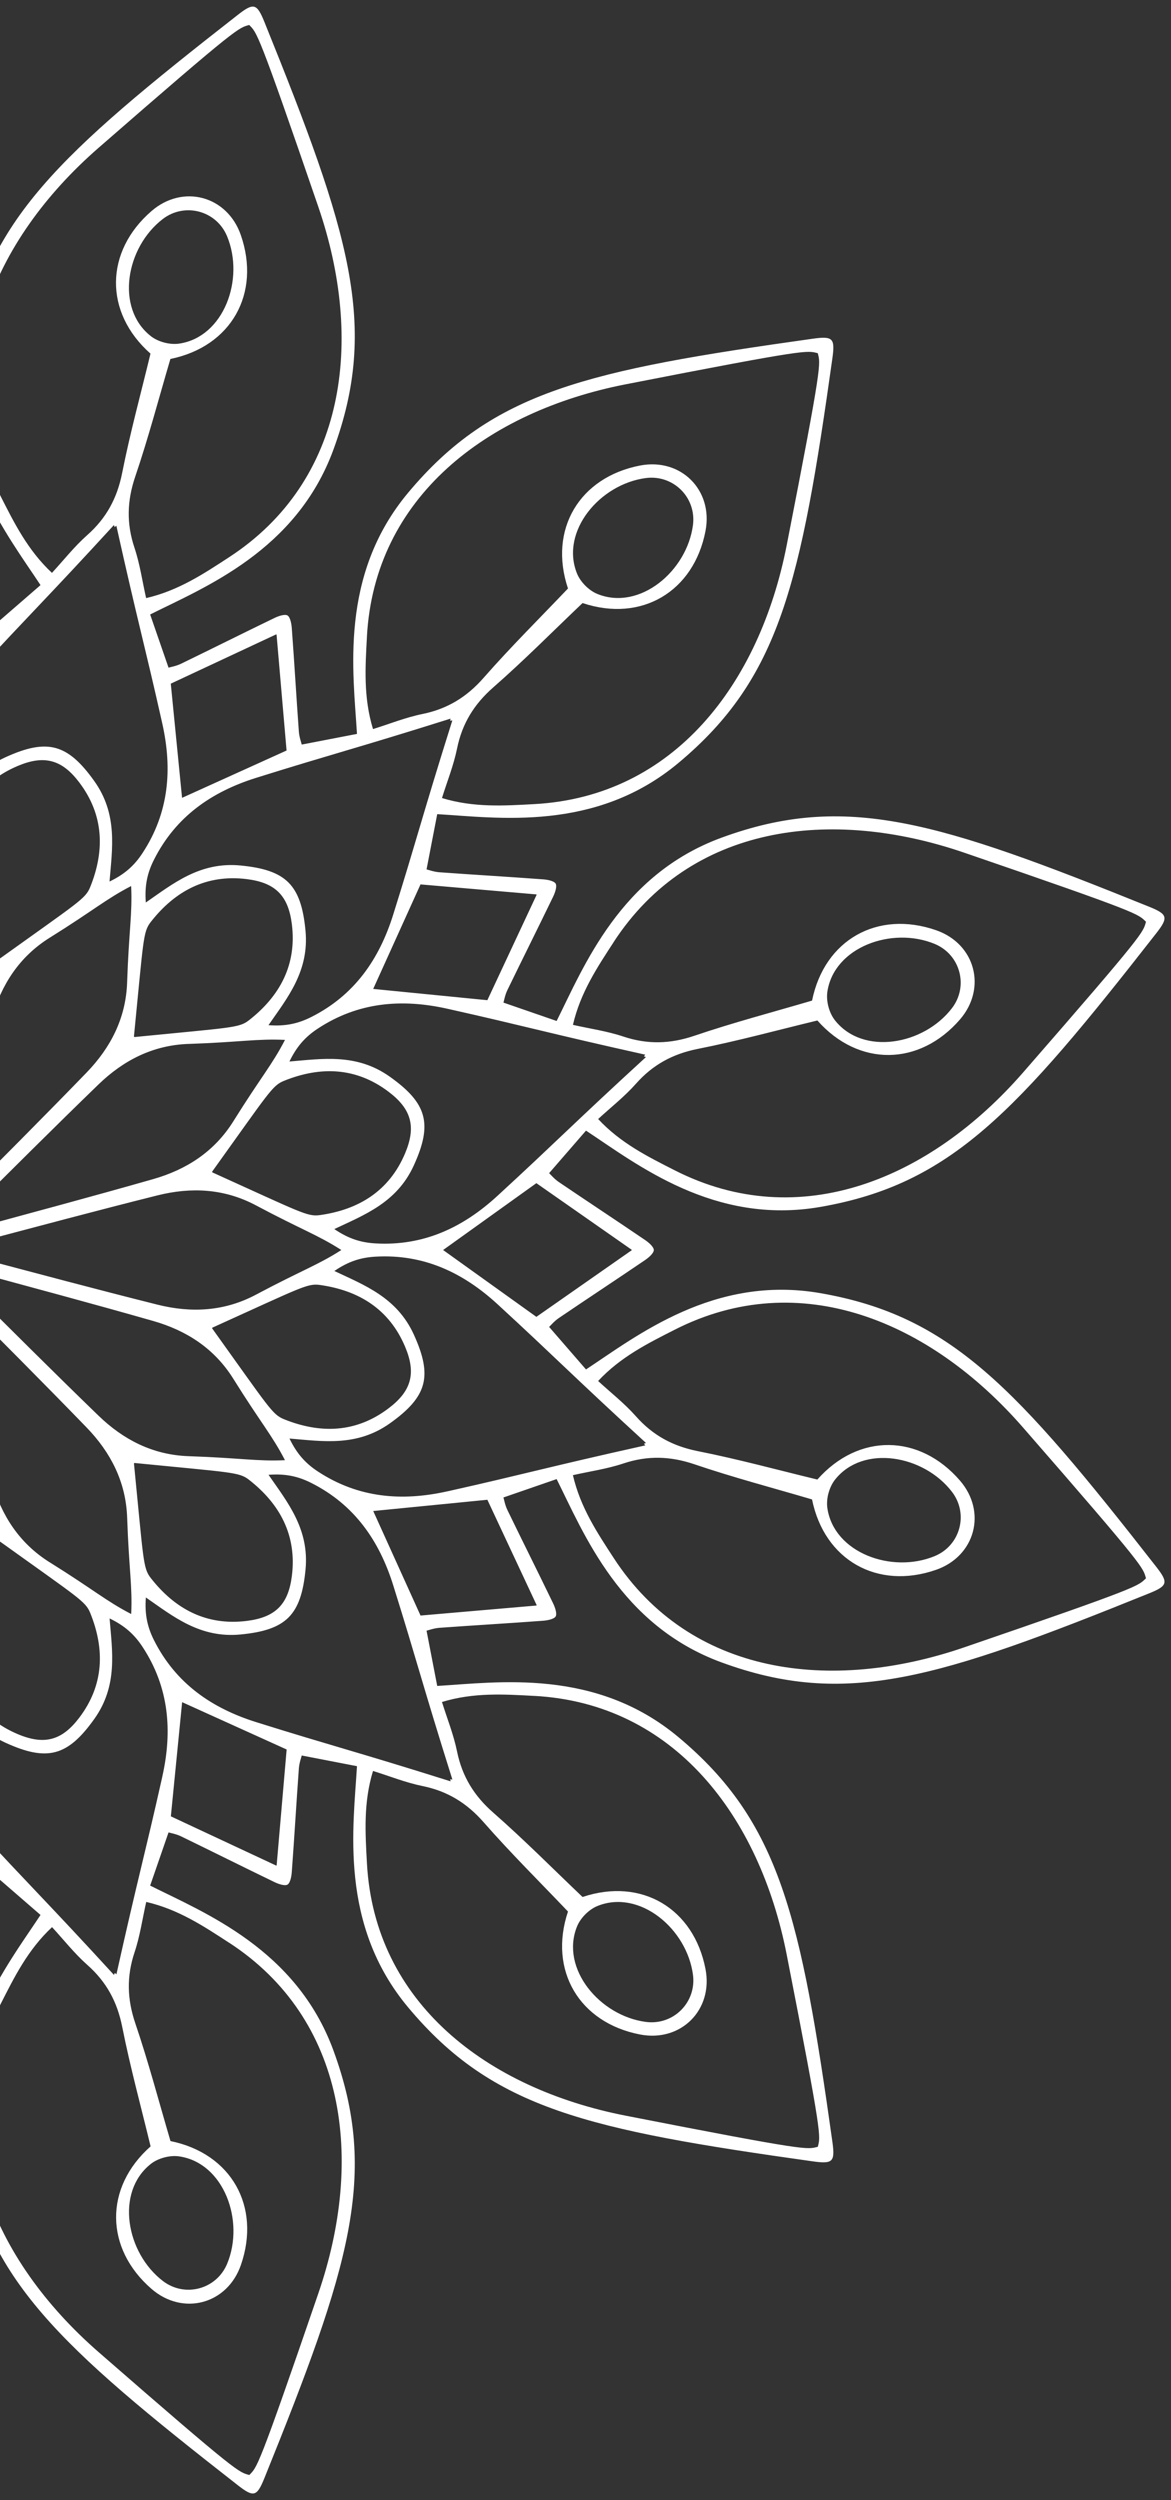 <svg width="89" height="190" viewBox="0 0 89 190" fill="none" xmlns="http://www.w3.org/2000/svg">
<rect x="0" y="0" width="89" height="190" fill="#333333" stroke="none"/>
<path d="M62.349 98.278C54.264 96.873 48.383 101.543 44.538 104.077C43.645 103.048 42.734 101.998 41.735 100.845C41.847 100.741 42.127 100.404 42.474 100.169C44.651 98.691 46.85 97.245 49.026 95.765C49.304 95.576 49.683 95.25 49.693 95.002C49.685 94.753 49.304 94.427 49.026 94.239C46.85 92.758 44.651 91.311 42.474 89.835C42.127 89.6 41.847 89.262 41.735 89.158C42.734 88.006 43.645 86.955 44.538 85.926C48.383 88.46 54.264 93.13 62.349 91.725C72.265 90 77.232 84.556 87.874 70.934C88.347 70.331 88.564 69.966 88.489 69.683C88.412 69.4 88.042 69.195 87.331 68.908C71.304 62.433 64.281 60.201 54.831 63.666C47.128 66.491 44.368 73.476 42.306 77.594C41.018 77.149 39.704 76.695 38.264 76.197C38.309 76.051 38.382 75.619 38.565 75.241C39.714 72.873 40.893 70.519 42.038 68.151C42.184 67.848 42.35 67.376 42.233 67.156C42.1 66.944 41.608 66.852 41.273 66.829C38.648 66.634 36.021 66.482 33.396 66.291C32.978 66.26 32.567 66.108 32.419 66.073C32.708 64.576 32.972 63.211 33.23 61.874C37.827 62.145 45.257 63.25 51.555 57.99C59.281 51.54 60.86 44.341 63.265 27.223C63.371 26.464 63.379 26.04 63.172 25.834C62.964 25.627 62.54 25.635 61.783 25.741C44.665 28.146 37.466 29.725 31.016 37.451C25.756 43.749 26.859 51.179 27.132 55.776C25.795 56.034 24.43 56.298 22.933 56.587C22.898 56.437 22.746 56.028 22.715 55.61C22.524 52.985 22.372 50.356 22.177 47.733C22.152 47.398 22.06 46.906 21.85 46.773C21.63 46.656 21.158 46.822 20.855 46.968C18.485 48.113 16.133 49.294 13.765 50.441C13.387 50.624 12.955 50.697 12.809 50.742C12.312 49.302 11.857 47.986 11.412 46.7C15.528 44.638 22.515 41.878 25.34 34.175C28.805 24.725 26.573 17.7 20.098 1.675C19.811 0.964 19.606 0.594 19.323 0.517C19.04 0.442 18.677 0.659 18.072 1.132C4.45 11.774 -0.994 16.741 -2.719 26.657C-4.124 34.741 0.545 40.623 3.08 44.468C2.051 45.361 1 46.272 -0.152 47.271C-0.256 47.159 -0.594 46.879 -0.829 46.532C-2.307 44.355 -3.752 42.156 -5.232 39.98C-5.421 39.702 -5.747 39.323 -5.996 39.313C-6.244 39.321 -6.57 39.702 -6.759 39.98C-8.239 42.156 -9.686 44.355 -11.163 46.532C-11.398 46.879 -11.735 47.159 -11.839 47.271C-12.992 46.272 -14.042 45.361 -15.071 44.468C-12.537 40.623 -7.867 34.741 -9.272 26.657C-10.997 16.741 -16.442 11.774 -30.064 1.132C-30.667 0.659 -31.031 0.442 -31.314 0.517C-31.598 0.594 -31.802 0.964 -32.089 1.675C-38.565 17.702 -40.797 24.725 -37.331 34.175C-34.506 41.878 -27.521 44.638 -23.403 46.7C-23.848 47.988 -24.303 49.302 -24.8 50.742C-24.947 50.697 -25.378 50.624 -25.756 50.441C-28.125 49.292 -30.478 48.113 -32.846 46.968C-33.149 46.822 -33.621 46.656 -33.841 46.773C-34.053 46.906 -34.145 47.398 -34.169 47.733C-34.363 50.358 -34.516 52.985 -34.706 55.61C-34.737 56.028 -34.889 56.439 -34.924 56.587C-36.422 56.298 -37.786 56.034 -39.124 55.776C-38.852 51.179 -37.748 43.749 -43.007 37.451C-49.458 29.725 -56.656 28.146 -73.774 25.741C-74.534 25.635 -74.958 25.627 -75.164 25.834C-75.37 26.042 -75.362 26.466 -75.256 27.223C-72.851 44.341 -71.273 51.54 -63.546 57.99C-57.248 63.25 -49.818 62.147 -45.222 61.874C-44.963 63.211 -44.699 64.576 -44.41 66.073C-44.561 66.108 -44.969 66.26 -45.387 66.291C-48.012 66.482 -50.641 66.634 -53.264 66.829C-53.599 66.854 -54.091 66.946 -54.224 67.156C-54.342 67.376 -54.176 67.848 -54.029 68.151C-52.885 70.521 -51.703 72.873 -50.556 75.241C-50.373 75.619 -50.3 76.051 -50.256 76.197C-51.695 76.695 -53.012 77.149 -54.297 77.594C-56.359 73.478 -59.119 66.491 -66.823 63.666C-76.272 60.201 -83.297 62.433 -99.322 68.908C-100.033 69.195 -100.403 69.4 -100.481 69.683C-100.556 69.966 -100.338 70.329 -99.866 70.934C-89.223 84.556 -84.257 90 -74.341 91.725C-66.256 93.13 -60.374 88.46 -56.529 85.926C-55.637 86.955 -54.725 88.006 -53.727 89.158C-53.839 89.262 -54.118 89.6 -54.465 89.835C-56.643 91.313 -58.842 92.758 -61.018 94.239C-61.295 94.427 -61.675 94.753 -61.684 95.002C-61.677 95.25 -61.295 95.576 -61.018 95.765C-58.842 97.245 -56.643 98.692 -54.465 100.169C-54.118 100.404 -53.839 100.741 -53.727 100.845C-54.725 101.998 -55.637 103.048 -56.529 104.077C-60.374 101.543 -66.256 96.873 -74.341 98.278C-84.257 100.003 -89.223 105.448 -99.866 119.07C-100.338 119.673 -100.556 120.037 -100.481 120.32C-100.403 120.604 -100.033 120.808 -99.322 121.095C-83.295 127.571 -76.272 129.803 -66.823 126.337C-59.119 123.512 -56.359 116.527 -54.297 112.409C-53.01 112.854 -51.695 113.309 -50.256 113.806C-50.3 113.953 -50.373 114.384 -50.556 114.762C-51.705 117.131 -52.885 119.484 -54.029 121.853C-54.176 122.155 -54.342 122.627 -54.224 122.847C-54.091 123.059 -53.599 123.152 -53.264 123.175C-50.639 123.369 -48.012 123.522 -45.387 123.712C-44.969 123.743 -44.559 123.895 -44.41 123.93C-44.699 125.428 -44.963 126.792 -45.222 128.13C-49.818 127.858 -57.248 126.754 -63.546 132.013C-71.273 138.464 -72.851 145.662 -75.256 162.78C-75.362 163.54 -75.37 163.964 -75.164 164.17C-74.956 164.376 -74.534 164.368 -73.774 164.262C-56.656 161.857 -49.458 160.279 -43.007 152.552C-37.748 146.254 -38.85 138.824 -39.124 134.228C-37.786 133.969 -36.422 133.705 -34.924 133.416C-34.889 133.567 -34.737 133.975 -34.706 134.393C-34.516 137.018 -34.363 139.647 -34.169 142.27C-34.144 142.605 -34.051 143.097 -33.841 143.23C-33.621 143.347 -33.149 143.182 -32.846 143.035C-30.476 141.89 -28.125 140.709 -25.756 139.562C-25.378 139.379 -24.947 139.306 -24.8 139.262C-24.303 140.701 -23.848 142.018 -23.403 143.303C-27.52 145.365 -34.506 148.125 -37.331 155.829C-40.797 165.278 -38.565 172.303 -32.089 188.328C-31.802 189.039 -31.598 189.409 -31.314 189.487C-31.031 189.562 -30.669 189.344 -30.064 188.872C-16.442 178.229 -10.997 173.263 -9.272 163.347C-7.867 155.262 -12.537 149.38 -15.071 145.535C-14.042 144.643 -12.992 143.731 -11.839 142.733C-11.735 142.844 -11.398 143.124 -11.163 143.471C-9.685 145.649 -8.239 147.848 -6.759 150.024C-6.57 150.301 -6.244 150.681 -5.996 150.69C-5.747 150.683 -5.421 150.301 -5.232 150.024C-3.752 147.848 -2.305 145.649 -0.829 143.471C-0.594 143.124 -0.256 142.844 -0.152 142.733C1 143.731 2.051 144.643 3.08 145.535C0.545 149.38 -4.124 155.262 -2.719 163.347C-0.994 173.263 4.45 178.229 18.072 188.872C18.675 189.344 19.04 189.562 19.323 189.487C19.606 189.409 19.811 189.039 20.098 188.328C26.573 172.301 28.805 165.278 25.34 155.829C22.515 148.125 15.53 145.365 11.412 143.303C11.857 142.016 12.312 140.701 12.809 139.262C12.955 139.306 13.387 139.379 13.765 139.562C16.133 140.711 18.486 141.89 20.855 143.035C21.158 143.182 21.63 143.347 21.85 143.23C22.062 143.097 22.154 142.605 22.177 142.27C22.372 139.645 22.524 137.018 22.715 134.393C22.746 133.975 22.898 133.565 22.933 133.416C24.43 133.705 25.795 133.969 27.132 134.228C26.861 138.824 25.756 146.254 31.016 152.552C37.466 160.279 44.665 161.857 61.783 164.262C62.542 164.368 62.966 164.376 63.172 164.17C63.379 163.962 63.371 163.538 63.265 162.78C60.86 145.662 59.281 138.464 51.555 132.013C45.257 126.754 37.827 127.856 33.23 128.13C32.972 126.792 32.708 125.428 32.419 123.93C32.569 123.895 32.978 123.743 33.396 123.712C36.021 123.522 38.65 123.369 41.273 123.175C41.608 123.15 42.1 123.057 42.233 122.847C42.35 122.627 42.184 122.155 42.038 121.853C40.893 119.482 39.712 117.131 38.565 114.762C38.382 114.384 38.309 113.953 38.264 113.806C39.704 113.309 41.02 112.854 42.306 112.409C44.368 116.526 47.128 123.512 54.831 126.337C64.281 129.803 71.306 127.571 87.331 121.095C88.042 120.808 88.412 120.604 88.489 120.32C88.564 120.037 88.347 119.675 87.874 119.07C77.232 105.448 72.265 100.003 62.349 98.278ZM48.02 94.988L48.003 95L48.02 95.011C45.542 96.744 43.154 98.411 40.766 100.08C38.272 98.291 35.892 96.586 33.683 95.004L33.687 95L33.683 94.996C35.892 93.414 38.272 91.706 40.766 89.919C43.156 91.588 45.542 93.256 48.02 94.988ZM46.646 71.585C52.455 62.672 63.128 61.321 73.279 64.801C86.785 69.433 86.475 69.456 87.1 70.053C86.857 70.882 87.138 70.747 77.756 81.511C70.706 89.601 60.788 93.768 51.3 88.952C49.263 87.917 47.18 86.89 45.461 85.045C46.422 84.159 47.469 83.34 48.334 82.363C49.618 80.913 51.133 80.092 53.045 79.713C56.111 79.104 59.135 78.277 62.124 77.556C65.258 81.098 69.887 81.029 72.957 77.483C73.99 76.29 74.281 74.85 73.942 73.58C73.603 72.31 72.632 71.209 71.138 70.693C66.705 69.157 62.662 71.41 61.719 76.045C58.77 76.914 55.739 77.71 52.779 78.716C50.934 79.343 49.209 79.389 47.374 78.776C46.135 78.362 44.821 78.177 43.545 77.889C44.112 75.432 45.403 73.501 46.65 71.585H46.646ZM62.881 75.378C63.383 71.984 67.781 70.386 71.04 71.737C72.015 72.142 72.662 72.944 72.907 73.856C73.152 74.767 72.992 75.787 72.35 76.623C70.203 79.424 65.597 80.239 63.465 77.55C63.24 77.267 63.068 76.901 62.966 76.519C62.864 76.138 62.829 75.735 62.883 75.376L62.881 75.378ZM49.042 80.152C49.005 80.196 48.97 80.239 48.938 80.279C48.986 80.299 49.038 80.318 49.092 80.339C43.487 85.477 42.321 86.736 37.815 90.877C35.206 93.279 32.205 94.709 28.533 94.497C27.418 94.433 26.477 94.136 25.409 93.408C27.666 92.338 30.15 91.415 31.444 88.586C32.17 86.998 32.425 85.814 32.147 84.778C31.87 83.741 31.056 82.844 29.634 81.833C27.099 80.029 24.486 80.472 21.998 80.674C22.559 79.508 23.226 78.782 24.159 78.169C27.233 76.149 30.546 75.889 34.007 76.664C39.98 77.999 41.62 78.504 49.042 80.154V80.152ZM10.205 111.183C17.61 111.917 18.163 111.867 18.926 112.463C21.287 114.307 22.565 116.695 22.185 119.756C22.05 120.845 21.738 121.637 21.185 122.188C20.632 122.741 19.841 123.053 18.753 123.188C15.692 123.568 13.304 122.29 11.46 119.929C10.864 119.166 10.914 118.615 10.18 111.208H10.211V111.181L10.205 111.183ZM14.345 110.669C11.623 110.576 9.38 109.422 7.482 107.585C4.026 104.241 0.626 100.837 -2.787 97.449C-3.033 97.205 -3.207 96.888 -3.479 96.52C-3.448 96.516 -3.419 96.513 -3.392 96.511C-3.404 96.486 -3.413 96.459 -3.427 96.43C-2.972 96.48 -2.611 96.474 -2.276 96.565C2.365 97.827 7.012 99.07 11.635 100.39C14.175 101.115 16.297 102.481 17.737 104.792C19.822 108.134 20.678 109.073 21.659 110.973C19.523 111.073 18.282 110.802 14.345 110.669ZM-22.187 111.21C-22.921 118.615 -22.871 119.168 -23.466 119.931C-25.311 122.292 -27.699 123.57 -30.759 123.19C-31.848 123.055 -32.64 122.743 -33.191 122.19C-33.745 121.637 -34.057 120.847 -34.192 119.758C-34.572 116.697 -33.294 114.309 -30.933 112.465C-30.17 111.869 -29.618 111.919 -22.212 111.185V111.216H-22.185L-22.187 111.21ZM-26.355 110.665C-30.293 110.8 -31.534 111.071 -33.669 110.969C-32.688 109.069 -31.833 108.13 -29.747 104.788C-28.306 102.478 -26.186 101.111 -23.646 100.387C-19.022 99.066 -14.376 97.823 -9.735 96.561C-9.399 96.47 -9.039 96.476 -8.584 96.426C-8.596 96.453 -8.607 96.48 -8.619 96.507C-8.592 96.511 -8.563 96.515 -8.532 96.516C-8.804 96.885 -8.977 97.201 -9.224 97.445C-12.637 100.834 -16.037 104.235 -19.492 107.581C-21.391 109.418 -23.634 110.572 -26.355 110.665ZM-22.214 78.818C-29.618 78.084 -30.172 78.134 -30.935 77.539C-33.296 75.694 -34.573 73.306 -34.194 70.246C-34.059 69.157 -33.747 68.365 -33.194 67.814C-32.64 67.26 -31.85 66.948 -30.761 66.813C-27.701 66.434 -25.313 67.711 -23.468 70.072C-22.873 70.835 -22.923 71.387 -22.189 78.793H-22.22V78.82L-22.214 78.818ZM-26.354 79.333C-23.632 79.425 -21.389 80.58 -19.491 82.416C-16.035 85.76 -12.635 89.164 -9.222 92.552C-8.975 92.797 -8.802 93.113 -8.53 93.481C-8.561 93.485 -8.59 93.489 -8.617 93.491C-8.605 93.516 -8.596 93.543 -8.582 93.572C-9.037 93.522 -9.397 93.527 -9.733 93.437C-14.374 92.174 -19.02 90.931 -23.644 89.611C-26.184 88.886 -28.306 87.52 -29.746 85.209C-31.831 81.867 -32.687 80.929 -33.668 79.028C-31.532 78.928 -30.291 79.2 -26.354 79.335V79.333ZM10.178 78.791C10.912 71.387 10.862 70.834 11.458 70.07C13.302 67.71 15.69 66.432 18.751 66.811C19.84 66.946 20.632 67.258 21.183 67.812C21.736 68.365 22.048 69.155 22.183 70.244C22.563 73.304 21.285 75.692 18.924 77.537C18.161 78.132 17.61 78.082 10.203 78.816V78.786H10.176L10.178 78.791ZM14.347 79.337C18.284 79.202 19.525 78.93 21.661 79.03C20.68 80.931 19.824 81.869 17.739 85.211C16.297 87.522 14.177 88.888 11.637 89.613C7.013 90.933 2.367 92.176 -2.274 93.439C-2.609 93.529 -2.97 93.523 -3.425 93.574C-3.413 93.547 -3.402 93.52 -3.39 93.493C-3.417 93.489 -3.446 93.485 -3.477 93.483C-3.205 93.115 -3.032 92.799 -2.785 92.554C0.628 89.166 4.028 85.764 7.484 82.418C9.382 80.582 11.625 79.427 14.347 79.335V79.337ZM16.114 89.056C20.452 83.01 20.686 82.507 21.582 82.143C24.359 81.019 27.067 81.108 29.528 82.968C30.403 83.629 30.933 84.296 31.135 85.051C31.338 85.807 31.212 86.649 30.786 87.659C29.586 90.5 27.285 91.93 24.317 92.346C23.359 92.481 22.906 92.161 16.126 89.095L16.143 89.07L16.116 89.056H16.114ZM9.663 74.651C9.571 77.373 8.416 79.616 6.58 81.515C3.236 84.97 -0.168 88.37 -3.556 91.783C-3.801 92.03 -4.117 92.203 -4.485 92.475C-4.489 92.444 -4.492 92.415 -4.494 92.388C-4.519 92.4 -4.546 92.409 -4.575 92.423C-4.525 91.968 -4.531 91.608 -4.44 91.272C-3.178 86.632 -1.935 81.985 -0.615 77.361C0.11 74.821 1.476 72.699 3.787 71.26C7.129 69.174 8.068 68.319 9.968 67.338C10.068 69.473 9.796 70.714 9.662 74.651H9.663ZM6.855 67.416C6.493 68.313 5.99 68.546 -0.058 72.884L-0.071 72.857C-0.071 72.857 -0.089 72.869 -0.096 72.875C-3.165 66.094 -3.483 65.641 -3.348 64.684C-2.931 61.716 -1.501 59.414 1.34 58.214C2.349 57.786 3.192 57.663 3.947 57.865C4.703 58.067 5.369 58.595 6.031 59.472C7.89 61.931 7.977 64.639 6.855 67.418V67.416ZM-2.611 69.544C-1.332 71.948 -1.208 74.469 -1.85 77.03C-3.018 81.696 -4.265 86.341 -5.493 90.991C-5.581 91.326 -5.766 91.635 -5.951 92.055C-5.969 92.03 -5.986 92.007 -6.003 91.986C-6.021 92.009 -6.038 92.032 -6.055 92.055C-6.239 91.635 -6.425 91.326 -6.514 90.991C-7.74 86.341 -8.989 81.696 -10.157 77.03C-10.799 74.466 -10.675 71.948 -9.395 69.544C-7.543 66.067 -7.158 64.857 -6.003 63.057C-4.849 64.855 -4.464 66.066 -2.611 69.544ZM-11.912 72.873C-11.912 72.873 -11.93 72.861 -11.938 72.855L-11.951 72.882C-17.997 68.544 -18.5 68.311 -18.864 67.415C-19.988 64.637 -19.899 61.93 -18.039 59.468C-17.378 58.593 -16.711 58.063 -15.956 57.861C-15.2 57.659 -14.358 57.784 -13.348 58.21C-10.508 59.411 -9.077 61.712 -8.661 64.68C-8.526 65.638 -8.846 66.091 -11.912 72.871V72.873ZM-15.794 71.258C-13.483 72.699 -12.117 74.819 -11.392 77.359C-10.072 81.983 -8.829 86.63 -7.566 91.27C-7.476 91.606 -7.482 91.966 -7.432 92.421C-7.458 92.409 -7.485 92.398 -7.512 92.386C-7.516 92.413 -7.52 92.442 -7.522 92.473C-7.89 92.201 -8.206 92.028 -8.451 91.781C-11.839 88.368 -15.241 84.968 -18.587 81.513C-20.423 79.614 -21.578 77.371 -21.67 74.65C-21.805 70.712 -22.077 69.471 -21.977 67.336C-20.076 68.317 -19.138 69.172 -15.796 71.258H-15.794ZM-33.589 82.141C-32.692 82.503 -32.459 83.006 -28.121 89.054L-28.148 89.068L-28.131 89.093C-34.911 92.161 -35.364 92.479 -36.321 92.344C-39.289 91.928 -41.591 90.498 -42.791 87.657C-43.219 86.647 -43.343 85.805 -43.14 85.049C-42.938 84.294 -42.41 83.627 -41.533 82.966C-39.074 81.106 -36.366 81.019 -33.587 82.141H-33.589ZM-31.461 91.608C-29.058 90.328 -26.537 90.205 -23.975 90.847C-19.309 92.014 -14.665 93.261 -10.014 94.489C-9.679 94.578 -9.37 94.763 -8.95 94.948C-8.975 94.965 -8.998 94.982 -9.02 95C-8.996 95.017 -8.973 95.034 -8.95 95.052C-9.37 95.235 -9.679 95.422 -10.014 95.51C-14.665 96.736 -19.309 97.985 -23.975 99.153C-26.539 99.795 -29.058 99.671 -31.461 98.392C-34.938 96.54 -36.148 96.154 -37.948 95C-36.15 93.845 -34.94 93.46 -31.461 91.608ZM-28.131 100.909L-28.148 100.934L-28.121 100.947C-32.459 106.993 -32.692 107.496 -33.589 107.86C-36.366 108.984 -39.074 108.895 -41.535 107.036C-42.41 106.375 -42.94 105.708 -43.142 104.952C-43.344 104.197 -43.219 103.355 -42.793 102.345C-41.593 99.504 -39.291 98.074 -36.323 97.657C-35.365 97.523 -34.913 97.843 -28.132 100.909H-28.131ZM-21.668 115.35C-21.576 112.629 -20.421 110.385 -18.585 108.487C-15.241 105.031 -11.837 101.632 -8.449 98.218C-8.204 97.972 -7.888 97.798 -7.52 97.526C-7.516 97.557 -7.512 97.586 -7.511 97.613C-7.485 97.602 -7.458 97.592 -7.43 97.579C-7.48 98.033 -7.474 98.394 -7.564 98.729C-8.827 103.37 -10.07 108.017 -11.39 112.64C-12.115 115.18 -13.481 117.302 -15.792 118.742C-19.134 120.827 -20.073 121.683 -21.973 122.664C-22.073 120.529 -21.801 119.287 -21.666 115.35H-21.668ZM-18.86 122.585C-18.498 121.689 -17.995 121.456 -11.947 117.117L-11.934 117.144C-11.934 117.144 -11.916 117.133 -11.909 117.127C-8.84 123.907 -8.522 124.36 -8.657 125.318C-9.074 128.286 -10.504 130.587 -13.344 131.788C-14.354 132.216 -15.197 132.339 -15.952 132.137C-16.707 131.934 -17.374 131.406 -18.035 130.529C-19.895 128.07 -19.982 125.362 -18.86 122.583V122.585ZM-9.393 120.457C-10.673 118.054 -10.796 115.533 -10.155 112.972C-8.987 108.306 -7.74 103.661 -6.512 99.01C-6.424 98.675 -6.239 98.367 -6.054 97.947C-6.036 97.972 -6.019 97.995 -6.001 98.016C-5.984 97.993 -5.967 97.97 -5.949 97.947C-5.766 98.367 -5.579 98.675 -5.491 99.01C-4.265 103.661 -3.016 108.306 -1.848 112.972C-1.206 115.535 -1.33 118.054 -2.609 120.457C-4.462 123.934 -4.847 125.144 -6.001 126.944C-7.156 125.146 -7.541 123.936 -9.393 120.457ZM-0.092 117.127C-0.092 117.127 -0.075 117.138 -0.067 117.144L-0.054 117.117C5.992 121.456 6.495 121.689 6.859 122.585C7.983 125.362 7.894 128.07 6.034 130.531C5.373 131.406 4.706 131.936 3.951 132.138C3.196 132.341 2.353 132.216 1.343 131.79C-1.497 130.589 -2.927 128.288 -3.344 125.32C-3.479 124.362 -3.159 123.909 -0.092 117.129V117.127ZM3.789 118.742C1.478 117.3 0.112 115.18 -0.613 112.64C-1.933 108.017 -3.176 103.37 -4.438 98.729C-4.529 98.394 -4.523 98.033 -4.573 97.579C-4.546 97.59 -4.519 97.602 -4.492 97.613C-4.489 97.586 -4.485 97.557 -4.483 97.526C-4.115 97.798 -3.799 97.972 -3.554 98.218C-0.166 101.632 3.236 105.031 6.582 108.487C8.418 110.385 9.573 112.629 9.665 115.35C9.8 119.287 10.072 120.529 9.972 122.664C8.072 121.683 7.133 120.827 3.791 118.742H3.789ZM21.584 107.859C20.688 107.496 20.454 106.993 16.116 100.945L16.143 100.932L16.126 100.907C22.906 97.839 23.359 97.521 24.317 97.656C27.285 98.072 29.586 99.502 30.786 102.343C31.214 103.353 31.338 104.195 31.135 104.95C30.933 105.706 30.405 106.373 29.528 107.034C27.069 108.894 24.361 108.98 21.582 107.859H21.584ZM19.456 98.392C17.053 99.671 14.532 99.795 11.97 99.153C7.304 97.985 2.66 96.738 -1.991 95.51C-2.326 95.422 -2.635 95.237 -3.055 95.052C-3.03 95.034 -3.006 95.017 -2.985 95C-3.008 94.982 -3.032 94.965 -3.055 94.948C-2.635 94.765 -2.326 94.578 -1.991 94.489C2.66 93.263 7.304 92.014 11.97 90.847C14.534 90.205 17.053 90.328 19.456 91.608C22.933 93.46 24.143 93.845 25.943 95C24.145 96.154 22.935 96.54 19.456 98.392ZM40.778 67.977L40.768 67.997H40.789C39.507 70.737 38.274 73.376 37.041 76.014C33.986 75.713 31.072 75.424 28.37 75.158V75.153H28.366C29.488 72.676 30.694 70.011 31.96 67.214C34.864 67.465 37.765 67.715 40.778 67.975V67.977ZM27.886 48.396C28.458 37.771 37.027 31.267 47.559 29.206C61.573 26.464 61.315 26.639 62.155 26.843C62.359 27.682 62.535 27.425 59.792 41.439C57.732 51.969 51.225 60.538 40.602 61.112C38.32 61.236 36.004 61.388 33.591 60.65C33.98 59.401 34.477 58.169 34.737 56.89C35.123 54.993 36.027 53.523 37.491 52.239C39.843 50.179 42.047 47.951 44.276 45.831C48.762 47.332 52.734 44.958 53.621 40.35C53.92 38.798 53.451 37.407 52.522 36.478C51.593 35.549 50.202 35.081 48.65 35.379C44.042 36.266 41.668 40.238 43.169 44.725C41.049 46.953 38.823 49.157 36.761 51.509C35.477 52.974 34.007 53.876 32.111 54.263C30.831 54.523 29.599 55.02 28.35 55.41C27.612 52.997 27.765 50.68 27.888 48.398L27.886 48.396ZM49.088 36.331C50.134 36.195 51.096 36.567 51.765 37.233C52.432 37.9 52.804 38.864 52.667 39.91C52.208 43.408 48.625 46.419 45.436 45.154C45.098 45.022 44.767 44.79 44.487 44.511C44.208 44.231 43.977 43.9 43.844 43.563C42.581 40.373 45.59 36.79 49.088 36.331ZM20.998 48.209V48.23L21.019 48.221C21.279 51.233 21.53 54.134 21.78 57.038C18.986 58.304 16.318 59.513 13.842 60.633V60.627H13.836C13.57 57.925 13.281 55.011 12.98 51.958C15.621 50.722 18.257 49.491 20.996 48.209H20.998ZM19.477 59.112C25.317 57.283 26.99 56.899 34.242 54.615C34.232 54.671 34.225 54.725 34.217 54.777C34.269 54.77 34.323 54.76 34.379 54.752C32.095 62.005 31.713 63.678 29.883 69.517C28.823 72.902 26.94 75.64 23.654 77.294C22.655 77.795 21.694 78.011 20.404 77.912C21.825 75.858 23.515 73.817 23.218 70.72C23.052 68.981 22.682 67.829 21.925 67.07C21.166 66.312 20.013 65.942 18.274 65.776C15.177 65.481 13.136 67.172 11.082 68.59C10.984 67.301 11.198 66.337 11.701 65.341C13.354 62.055 16.093 60.172 19.477 59.112ZM0.042 37.696C-4.774 28.208 -0.605 18.29 7.484 11.24C18.248 1.858 18.113 2.14 18.941 1.897C19.537 2.521 19.56 2.211 24.193 15.717C27.674 25.868 26.325 36.541 17.409 42.35C15.495 43.597 13.564 44.889 11.105 45.455C10.818 44.179 10.633 42.865 10.219 41.626C9.606 39.791 9.652 38.066 10.278 36.222C11.284 33.261 12.08 30.23 12.95 27.281C17.585 26.338 19.84 22.295 18.302 17.862C17.785 16.371 16.683 15.399 15.415 15.058C14.144 14.717 12.707 15.008 11.512 16.043C7.964 19.113 7.894 23.742 11.438 26.876C10.718 29.863 9.891 32.887 9.282 35.956C8.902 37.867 8.081 39.382 6.632 40.666C5.653 41.531 4.836 42.578 3.949 43.539C2.105 41.818 1.077 39.737 0.042 37.7V37.696ZM11.444 25.531C8.756 23.399 9.571 18.793 12.371 16.646C13.208 16.004 14.229 15.845 15.141 16.089C16.052 16.334 16.856 16.982 17.259 17.957C18.612 21.216 17.014 25.614 13.618 26.115C13.26 26.167 12.857 26.134 12.475 26.032C12.094 25.93 11.728 25.758 11.444 25.533V25.531ZM8.657 39.903C8.677 39.957 8.698 40.007 8.717 40.057C8.758 40.024 8.8 39.989 8.844 39.953C10.492 47.375 10.999 49.015 12.335 54.987C13.109 58.449 12.849 61.762 10.829 64.836C10.217 65.771 9.49 66.436 8.324 66.996C8.526 64.506 8.97 61.893 7.166 59.361C6.152 57.938 5.256 57.125 4.221 56.847C3.184 56.57 2.003 56.826 0.413 57.551C-2.417 58.844 -3.34 61.328 -4.41 63.585C-5.14 62.517 -5.435 61.577 -5.498 60.461C-5.71 56.788 -4.278 53.789 -1.879 51.179C2.265 46.675 3.521 45.507 8.659 39.903H8.657ZM-6.017 40.976L-6.005 40.993L-5.994 40.976C-4.261 43.455 -2.594 45.843 -0.925 48.23C-2.714 50.724 -4.419 53.105 -6.001 55.313L-6.005 55.309L-6.009 55.313C-7.591 53.105 -9.297 50.724 -11.086 48.23C-9.417 45.841 -7.75 43.455 -6.017 40.976ZM-29.42 42.35C-38.334 36.541 -39.684 25.868 -36.204 15.717C-31.573 2.211 -31.549 2.521 -30.952 1.897C-30.123 2.14 -30.258 1.858 -19.494 11.24C-11.404 18.29 -7.237 28.208 -12.053 37.696C-13.088 39.733 -14.115 41.816 -15.96 43.536C-16.846 42.574 -17.665 41.527 -18.642 40.662C-20.092 39.379 -20.913 37.864 -21.293 35.952C-21.901 32.886 -22.728 29.862 -23.449 26.872C-19.907 23.739 -19.976 19.109 -23.522 16.039C-24.717 15.006 -26.155 14.715 -27.425 15.054C-28.695 15.393 -29.796 16.365 -30.312 17.858C-31.848 22.291 -29.595 26.335 -24.96 27.277C-24.091 30.226 -23.295 33.257 -22.289 36.218C-21.663 38.062 -21.616 39.787 -22.229 41.622C-22.643 42.861 -22.829 44.175 -23.116 45.451C-25.573 44.885 -27.504 43.593 -29.42 42.346V42.35ZM-23.453 25.531C-23.736 25.756 -24.102 25.928 -24.484 26.03C-24.866 26.132 -25.268 26.167 -25.627 26.113C-29.021 25.612 -30.619 21.214 -29.268 17.955C-28.863 16.98 -28.061 16.332 -27.149 16.087C-26.238 15.842 -25.218 16.003 -24.38 16.644C-21.58 18.791 -20.764 23.398 -23.453 25.529V25.531ZM-24.343 54.987C-23.008 49.015 -22.503 47.375 -20.853 39.953C-20.809 39.989 -20.766 40.024 -20.726 40.057C-20.707 40.009 -20.687 39.957 -20.666 39.903C-15.528 45.507 -14.27 46.673 -10.128 51.179C-7.726 53.789 -6.296 56.789 -6.508 60.461C-6.572 61.577 -6.869 62.517 -7.597 63.585C-8.667 61.328 -9.59 58.844 -12.419 57.551C-14.007 56.824 -15.191 56.57 -16.228 56.847C-17.265 57.125 -18.161 57.938 -19.172 59.361C-20.976 61.895 -20.533 64.508 -20.331 66.996C-21.497 66.436 -22.223 65.769 -22.836 64.836C-24.856 61.762 -25.116 58.449 -24.341 54.987H-24.343ZM-33.026 48.219L-33.007 48.228V48.207C-30.266 49.489 -27.628 50.722 -24.989 51.956C-25.29 55.011 -25.577 57.925 -25.845 60.627H-25.851V60.631C-28.325 59.509 -30.992 58.302 -33.789 57.036C-33.538 54.132 -33.288 51.231 -33.028 48.219H-33.026ZM-52.607 61.111C-63.232 60.538 -69.737 51.969 -71.797 41.437C-74.539 27.424 -74.364 27.682 -74.16 26.841C-73.321 26.637 -73.578 26.462 -59.564 29.204C-49.034 31.265 -40.465 37.771 -39.891 48.394C-39.767 50.676 -39.615 52.993 -40.353 55.406C-41.602 55.016 -42.834 54.519 -44.113 54.259C-46.01 53.873 -47.48 52.97 -48.764 51.505C-50.824 49.154 -53.052 46.949 -55.172 44.721C-53.671 40.234 -56.045 36.262 -60.653 35.376C-62.205 35.077 -63.596 35.545 -64.525 36.474C-65.454 37.403 -65.922 38.794 -65.624 40.346C-64.737 44.954 -60.765 47.328 -56.278 45.827C-54.05 47.947 -51.846 50.173 -49.494 52.235C-48.03 53.519 -47.128 54.989 -46.74 56.886C-46.48 58.166 -45.983 59.397 -45.594 60.646C-48.007 61.384 -50.323 61.232 -52.605 61.108L-52.607 61.111ZM-55.851 43.563C-55.983 43.9 -56.215 44.231 -56.494 44.511C-56.774 44.79 -57.105 45.022 -57.443 45.154C-60.632 46.417 -64.215 43.408 -64.674 39.91C-64.811 38.864 -64.439 37.902 -63.772 37.233C-63.105 36.567 -62.141 36.195 -61.095 36.331C-57.597 36.79 -54.586 40.373 -55.851 43.563ZM-46.388 54.752C-46.332 54.762 -46.278 54.77 -46.226 54.777C-46.233 54.725 -46.243 54.671 -46.251 54.615C-38.998 56.899 -37.326 57.281 -31.486 59.112C-28.102 60.172 -25.363 62.055 -23.709 65.341C-23.208 66.339 -22.992 67.301 -23.091 68.59C-25.145 67.17 -27.186 65.48 -30.283 65.776C-32.022 65.942 -33.174 66.312 -33.934 67.07C-34.691 67.829 -35.061 68.981 -35.227 70.72C-35.522 73.817 -33.831 75.858 -32.413 77.912C-33.702 78.011 -34.666 77.797 -35.662 77.294C-38.948 75.64 -40.831 72.902 -41.891 69.517C-43.72 63.678 -44.104 62.005 -46.388 54.752ZM-52.796 67.997H-52.775L-52.784 67.975C-49.772 67.715 -46.871 67.465 -43.967 67.214C-42.701 70.009 -41.492 72.676 -40.373 75.153H-40.378V75.158C-43.08 75.424 -45.995 75.713 -49.047 76.014C-50.283 73.374 -51.514 70.737 -52.796 67.999V67.997ZM-63.307 88.95C-72.795 93.766 -82.713 89.598 -89.763 81.509C-99.145 70.745 -98.864 70.88 -99.106 70.051C-98.482 69.456 -98.792 69.433 -85.286 64.799C-75.135 61.319 -64.462 62.668 -58.653 71.583C-57.406 73.497 -56.115 75.428 -55.548 77.887C-56.824 78.175 -58.138 78.36 -59.377 78.774C-61.212 79.387 -62.937 79.341 -64.782 78.714C-67.742 77.708 -70.773 76.912 -73.722 76.043C-74.665 71.408 -78.708 69.153 -83.141 70.691C-84.633 71.207 -85.604 72.31 -85.945 73.578C-86.286 74.848 -85.995 76.286 -84.96 77.481C-81.89 81.029 -77.261 81.098 -74.127 77.554C-71.14 78.275 -68.116 79.102 -65.047 79.711C-63.136 80.09 -61.621 80.911 -60.337 82.361C-59.472 83.34 -58.425 84.157 -57.464 85.043C-59.185 86.888 -61.266 87.915 -63.303 88.95H-63.307ZM-74.973 76.517C-75.075 76.899 -75.247 77.265 -75.472 77.548C-77.604 80.237 -82.21 79.422 -84.357 76.621C-84.999 75.785 -85.159 74.763 -84.914 73.854C-84.669 72.942 -84.022 72.138 -83.046 71.736C-79.787 70.383 -75.389 71.98 -74.888 75.376C-74.836 75.735 -74.869 76.138 -74.971 76.519L-74.973 76.517ZM-61.099 80.335C-61.045 80.316 -60.995 80.295 -60.944 80.275C-60.977 80.235 -61.012 80.192 -61.048 80.148C-53.627 78.5 -51.986 77.993 -46.014 76.658C-42.552 75.883 -39.239 76.143 -36.165 78.163C-35.231 78.776 -34.566 79.502 -34.005 80.668C-36.495 80.466 -39.108 80.023 -41.641 81.827C-43.063 82.841 -43.876 83.737 -44.154 84.772C-44.431 85.809 -44.175 86.99 -43.45 88.58C-42.157 91.409 -39.673 92.332 -37.416 93.402C-38.484 94.132 -39.424 94.427 -40.54 94.491C-44.214 94.703 -47.212 93.271 -49.822 90.871C-54.326 86.728 -55.494 85.471 -61.099 80.333V80.335ZM-60.025 95.009L-60.008 94.998L-60.025 94.986C-57.547 93.254 -55.159 91.587 -52.771 89.918C-50.277 91.706 -47.897 93.412 -45.688 94.994L-45.692 94.998L-45.688 95.002C-47.897 96.584 -50.277 98.29 -52.771 100.078C-55.161 98.409 -57.547 96.742 -60.025 95.009ZM-58.651 118.412C-64.46 127.326 -75.133 128.677 -85.284 125.196C-98.79 120.565 -98.48 120.542 -99.105 119.945C-98.862 119.116 -99.143 119.251 -89.761 108.487C-82.711 100.396 -72.793 96.229 -63.305 101.046C-61.268 102.081 -59.185 103.108 -57.466 104.952C-58.427 105.839 -59.474 106.658 -60.339 107.635C-61.623 109.084 -63.138 109.905 -65.049 110.285C-68.116 110.894 -71.14 111.721 -74.129 112.442C-77.263 108.899 -81.892 108.969 -84.962 112.515C-85.995 113.71 -86.286 115.148 -85.947 116.418C-85.608 117.688 -84.636 118.788 -83.143 119.305C-78.71 120.841 -74.667 118.588 -73.724 113.953C-70.775 113.083 -67.744 112.287 -64.784 111.281C-62.939 110.655 -61.214 110.609 -59.379 111.222C-58.14 111.636 -56.826 111.821 -55.55 112.108C-56.117 114.566 -57.408 116.497 -58.655 118.412H-58.651ZM-74.886 114.619C-75.387 118.013 -79.785 119.611 -83.044 118.26C-84.02 117.855 -84.667 117.054 -84.912 116.142C-85.157 115.23 -84.997 114.211 -84.355 113.374C-82.208 110.574 -77.602 109.759 -75.47 112.447C-75.245 112.731 -75.073 113.097 -74.971 113.479C-74.869 113.86 -74.834 114.263 -74.888 114.621L-74.886 114.619ZM-61.047 109.846C-61.01 109.801 -60.975 109.759 -60.942 109.718C-60.991 109.699 -61.043 109.68 -61.097 109.659C-55.492 104.521 -54.326 103.262 -49.82 99.12C-47.211 96.719 -44.21 95.289 -40.538 95.501C-39.422 95.564 -38.482 95.861 -37.414 96.59C-39.671 97.659 -42.155 98.583 -43.449 101.412C-44.175 103 -44.429 104.183 -44.152 105.22C-43.874 106.257 -43.061 107.153 -41.639 108.165C-39.104 109.969 -36.491 109.526 -34.003 109.323C-34.564 110.489 -35.231 111.216 -36.163 111.829C-39.237 113.849 -42.55 114.109 -46.012 113.334C-51.984 111.998 -53.625 111.493 -61.047 109.844V109.846ZM-52.78 122.018L-52.771 121.999C-52.771 121.999 -52.784 121.999 -52.792 121.999C-51.51 119.26 -50.277 116.622 -49.043 113.983C-45.989 114.284 -43.075 114.571 -40.373 114.839V114.845H-40.369C-41.49 117.32 -42.697 119.987 -43.963 122.783C-46.867 122.533 -49.768 122.282 -52.78 122.022V122.018ZM-39.889 141.599C-40.461 152.225 -49.03 158.729 -59.562 160.789C-73.576 163.532 -73.317 163.357 -74.158 163.152C-74.362 162.314 -74.537 162.57 -71.795 148.557C-69.735 138.026 -63.228 129.458 -52.605 128.883C-50.323 128.76 -48.007 128.608 -45.594 129.346C-45.983 130.595 -46.48 131.826 -46.74 133.106C-47.126 135.002 -48.03 136.473 -49.494 137.756C-51.846 139.817 -54.05 142.045 -56.278 144.165C-60.765 142.663 -64.737 145.038 -65.624 149.646C-65.922 151.197 -65.454 152.589 -64.525 153.518C-63.596 154.447 -62.205 154.915 -60.653 154.616C-56.045 153.73 -53.671 149.758 -55.172 145.271C-53.052 143.043 -50.826 140.838 -48.764 138.487C-47.48 137.022 -46.01 136.12 -44.113 135.733C-42.834 135.473 -41.602 134.975 -40.353 134.586C-39.615 136.999 -39.767 139.316 -39.891 141.598L-39.889 141.599ZM-61.091 153.664C-62.137 153.801 -63.099 153.429 -63.768 152.762C-64.435 152.095 -64.807 151.132 -64.67 150.085C-64.211 146.587 -60.628 143.577 -57.439 144.841C-57.101 144.974 -56.77 145.205 -56.49 145.485C-56.211 145.764 -55.98 146.096 -55.847 146.433C-54.582 149.623 -57.593 153.206 -61.091 153.664ZM-33.001 141.786V141.765L-33.022 141.775C-33.282 138.762 -33.533 135.862 -33.783 132.958C-30.989 131.691 -28.321 130.483 -25.845 129.363V129.369H-25.839C-25.573 132.071 -25.284 134.985 -24.983 138.038C-27.624 139.273 -30.26 140.505 -32.999 141.786H-33.001ZM-31.48 130.884C-37.32 132.713 -38.993 133.096 -46.245 135.38C-46.235 135.324 -46.228 135.27 -46.22 135.218C-46.272 135.226 -46.326 135.236 -46.382 135.243C-44.098 127.991 -43.716 126.318 -41.886 120.478C-40.825 117.094 -38.943 114.355 -35.657 112.702C-34.658 112.201 -33.697 111.985 -32.407 112.083C-33.828 114.138 -35.518 116.179 -35.221 119.276C-35.055 121.014 -34.685 122.167 -33.928 122.926C-33.168 123.683 -32.016 124.053 -30.277 124.219C-27.18 124.514 -25.139 122.824 -23.085 121.405C-22.987 122.695 -23.201 123.658 -23.703 124.655C-25.357 127.941 -28.096 129.824 -31.48 130.884ZM-12.045 152.3C-7.229 161.788 -11.398 171.705 -19.487 178.755C-30.25 188.137 -30.116 187.856 -30.944 188.099C-31.54 187.475 -31.563 187.785 -36.196 174.278C-39.677 164.127 -38.328 153.454 -29.412 147.645C-27.498 146.398 -25.567 145.107 -23.108 144.54C-22.821 145.816 -22.636 147.131 -22.221 148.37C-21.609 150.205 -21.655 151.93 -22.281 153.774C-23.287 156.734 -24.083 159.766 -24.952 162.715C-29.587 163.657 -31.842 167.701 -30.305 172.133C-29.788 173.625 -28.686 174.596 -27.417 174.938C-26.147 175.279 -24.71 174.988 -23.515 173.953C-19.966 170.883 -19.897 166.253 -23.441 163.119C-22.721 160.132 -21.894 157.108 -21.285 154.04C-20.905 152.128 -20.084 150.613 -18.635 149.33C-17.656 148.464 -16.839 147.418 -15.952 146.456C-14.108 148.177 -13.08 150.259 -12.045 152.296V152.3ZM-23.447 164.465C-20.759 166.596 -21.574 171.202 -24.374 173.349C-25.211 173.991 -26.232 174.151 -27.144 173.906C-28.055 173.662 -28.859 173.014 -29.262 172.039C-30.615 168.78 -29.017 164.382 -25.621 163.881C-25.263 163.829 -24.86 163.861 -24.478 163.964C-24.097 164.066 -23.73 164.237 -23.447 164.463V164.465ZM-20.66 150.093C-20.68 150.039 -20.701 149.989 -20.72 149.939C-20.761 149.972 -20.803 150.006 -20.847 150.043C-22.495 142.621 -23.002 140.981 -24.338 135.008C-25.112 131.547 -24.852 128.234 -22.832 125.16C-22.22 124.225 -21.493 123.56 -20.327 122.999C-20.529 125.489 -20.973 128.103 -19.169 130.635C-18.155 132.057 -17.259 132.871 -16.224 133.148C-15.187 133.426 -14.005 133.17 -12.415 132.445C-9.586 131.152 -8.663 128.667 -7.593 126.411C-6.863 127.478 -6.568 128.419 -6.504 129.535C-6.292 133.208 -7.724 136.207 -10.124 138.816C-14.268 143.321 -15.524 144.488 -20.662 150.093H-20.66ZM-5.986 149.019L-5.998 149.002L-6.009 149.019C-7.742 146.541 -9.409 144.153 -11.078 141.765C-9.289 139.271 -7.584 136.891 -6.001 134.682L-5.998 134.686L-5.994 134.682C-4.411 136.891 -2.706 139.271 -0.917 141.765C-2.586 144.155 -4.253 146.541 -5.986 149.019ZM17.417 147.645C26.331 153.454 27.682 164.127 24.201 174.278C19.57 187.785 19.547 187.475 18.949 188.099C18.12 187.856 18.255 188.137 7.491 178.755C-0.599 171.705 -4.766 161.788 0.05 152.3C1.085 150.263 2.112 148.179 3.957 146.46C4.843 147.422 5.662 148.468 6.64 149.334C8.089 150.617 8.91 152.132 9.29 154.044C9.899 157.11 10.725 160.134 11.446 163.123C7.904 166.257 7.973 170.886 11.519 173.957C12.714 174.99 14.152 175.281 15.422 174.941C16.692 174.6 17.793 173.631 18.309 172.137C19.845 167.704 17.592 163.661 12.957 162.719C12.088 159.77 11.292 156.738 10.286 153.778C9.66 151.934 9.613 150.209 10.226 148.374C10.641 147.135 10.826 145.82 11.113 144.544C13.57 145.111 15.501 146.402 17.417 147.649V147.645ZM11.45 164.465C11.733 164.239 12.1 164.068 12.481 163.966C12.863 163.863 13.265 163.829 13.624 163.883C17.018 164.384 18.616 168.782 17.265 172.041C16.86 173.016 16.058 173.664 15.147 173.908C14.235 174.153 13.215 173.993 12.377 173.351C9.577 171.204 8.761 166.598 11.45 164.467V164.465ZM12.34 135.008C11.005 140.981 10.5 142.621 8.85 150.043C8.806 150.006 8.763 149.972 8.723 149.939C8.704 149.987 8.684 150.039 8.663 150.093C3.525 144.488 2.267 143.322 -1.875 138.816C-4.277 136.207 -5.707 133.206 -5.495 129.535C-5.431 128.419 -5.134 127.478 -4.406 126.411C-3.336 128.667 -2.413 131.152 0.416 132.445C2.004 133.171 3.188 133.426 4.225 133.148C5.262 132.871 6.158 132.057 7.17 130.635C8.973 128.101 8.53 125.487 8.328 122.999C9.494 123.56 10.22 124.227 10.833 125.16C12.853 128.234 13.113 131.547 12.338 135.008H12.34ZM21.023 141.777L21.004 141.767V141.788C18.263 140.507 15.624 139.273 12.986 138.04C13.287 134.985 13.574 132.071 13.842 129.369H13.848V129.365C16.322 130.487 18.99 131.693 21.786 132.959C21.535 135.864 21.285 138.764 21.025 141.777H21.023ZM40.604 128.885C51.229 129.458 57.734 138.026 59.794 148.559C62.536 162.572 62.361 162.314 62.157 163.154C61.318 163.358 61.575 163.534 47.562 160.791C37.031 158.731 28.462 152.225 27.888 141.601C27.765 139.319 27.612 137.003 28.35 134.59C29.599 134.979 30.831 135.476 32.111 135.737C34.007 136.122 35.477 137.026 36.761 138.491C38.821 140.842 41.049 143.047 43.169 145.275C41.668 149.761 44.042 153.734 48.65 154.62C50.202 154.919 51.593 154.451 52.522 153.522C53.451 152.593 53.92 151.201 53.621 149.65C52.734 145.042 48.762 142.667 44.276 144.169C42.047 142.049 39.843 139.822 37.491 137.76C36.027 136.477 35.125 135.006 34.737 133.11C34.477 131.83 33.98 130.599 33.591 129.35C36.004 128.612 38.32 128.764 40.602 128.887L40.604 128.885ZM43.846 146.433C43.979 146.096 44.21 145.764 44.489 145.485C44.769 145.205 45.1 144.974 45.438 144.841C48.627 143.579 52.21 146.587 52.669 150.085C52.806 151.132 52.434 152.093 51.767 152.762C51.1 153.429 50.136 153.801 49.09 153.664C45.592 153.206 42.581 149.623 43.846 146.433ZM34.383 135.243C34.327 135.234 34.273 135.226 34.221 135.218C34.229 135.27 34.238 135.324 34.246 135.38C26.994 133.096 25.321 132.715 19.481 130.884C16.097 129.824 13.358 127.941 11.704 124.655C11.203 123.656 10.988 122.695 11.086 121.405C13.14 122.826 15.181 124.516 18.278 124.219C20.017 124.053 21.169 123.683 21.929 122.926C22.686 122.167 23.056 121.014 23.222 119.276C23.517 116.179 21.826 114.138 20.408 112.083C21.697 111.985 22.661 112.199 23.657 112.702C26.943 114.355 28.826 117.094 29.886 120.478C31.715 126.318 32.099 127.991 34.383 135.243ZM40.791 121.999C40.791 121.999 40.778 121.999 40.77 121.999L40.779 122.018C37.767 122.278 34.867 122.529 31.962 122.78C30.696 119.985 29.488 117.318 28.368 114.841H28.373V114.835C31.076 114.569 33.99 114.28 37.042 113.98C38.278 116.62 39.509 119.257 40.791 121.995V121.999ZM34.011 113.338C30.549 114.113 27.236 113.852 24.162 111.833C23.228 111.22 22.563 110.493 22.002 109.327C24.492 109.53 27.105 109.973 29.638 108.169C31.06 107.155 31.873 106.259 32.151 105.224C32.428 104.187 32.172 103.006 31.448 101.416C30.154 98.586 27.67 97.663 25.413 96.594C26.481 95.863 27.421 95.568 28.537 95.505C32.211 95.293 35.209 96.725 37.819 99.124C42.323 103.268 43.491 104.524 49.096 109.663C49.042 109.682 48.992 109.703 48.941 109.722C48.974 109.763 49.009 109.805 49.045 109.849C41.623 111.497 39.983 112.004 34.011 113.34V113.338ZM87.102 119.946C86.477 120.542 86.787 120.565 73.281 125.198C63.13 128.679 52.457 127.33 46.648 118.414C45.401 116.5 44.11 114.569 43.543 112.11C44.819 111.823 46.133 111.638 47.373 111.224C49.207 110.611 50.932 110.657 52.777 111.283C55.737 112.289 58.769 113.085 61.717 113.955C62.66 118.59 66.703 120.845 71.136 119.307C72.628 118.79 73.599 117.688 73.94 116.42C74.281 115.149 73.99 113.712 72.955 112.517C69.885 108.969 65.256 108.899 62.122 112.444C59.135 111.723 56.111 110.896 53.043 110.287C51.131 109.907 49.616 109.086 48.332 107.637C47.467 106.658 46.42 105.841 45.459 104.954C47.18 103.11 49.261 102.083 51.298 101.048C60.786 96.231 70.704 100.4 77.754 108.489C87.136 119.253 86.855 119.118 87.098 119.946H87.102ZM62.968 113.48C63.07 113.099 63.242 112.733 63.467 112.449C65.599 109.761 70.205 110.576 72.352 113.376C72.994 114.213 73.154 115.234 72.909 116.144C72.664 117.056 72.017 117.859 71.041 118.262C67.782 119.615 63.384 118.017 62.883 114.621C62.831 114.263 62.864 113.86 62.966 113.479L62.968 113.48Z" fill="white"/>
</svg>
